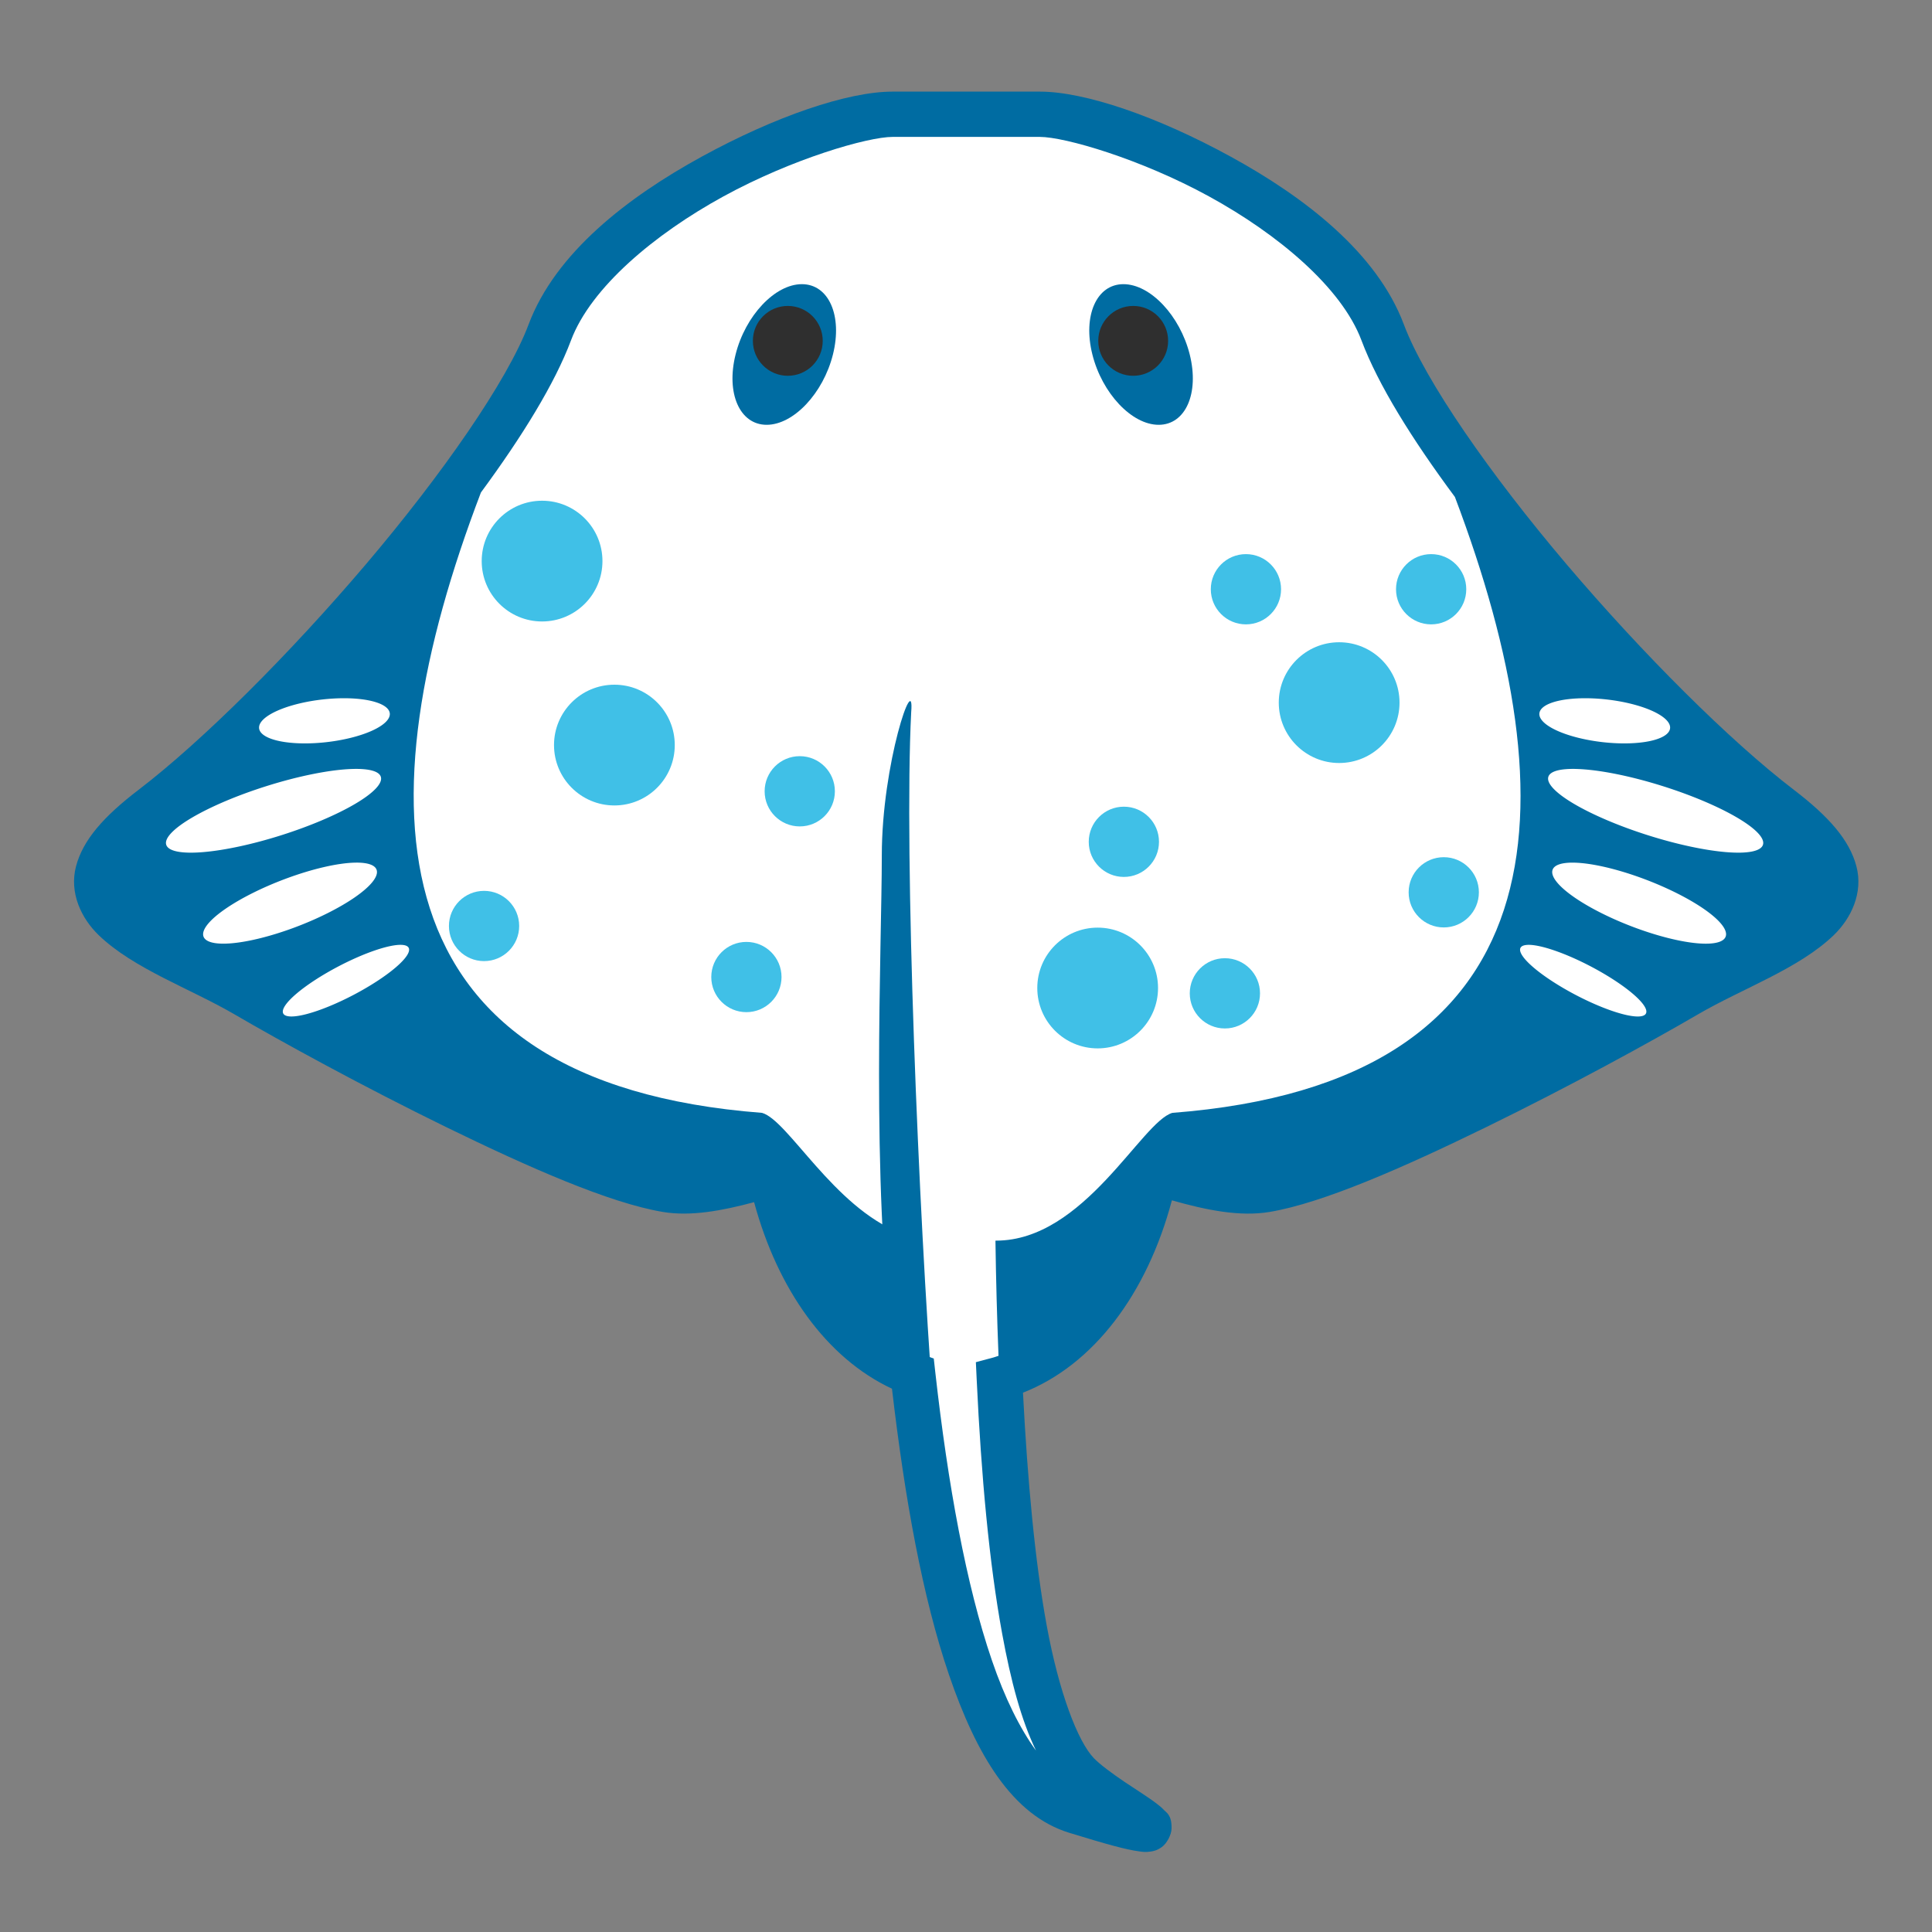 <?xml version="1.0" encoding="UTF-8" standalone="no"?>
<svg
   xmlns:dc="http://purl.org/dc/elements/1.1/"
   xmlns:cc="http://creativecommons.org/ns#"
   xmlns:rdf="http://www.w3.org/1999/02/22-rdf-syntax-ns#"
   xmlns:svg="http://www.w3.org/2000/svg"
   xmlns="http://www.w3.org/2000/svg"
   xml:space="preserve"
   id="レイヤー_1"
   viewBox="0 0 128 128"
   height="100%"
   width="100%"
   version="1.1"><rect x="0" y="0" width="128" height="128" fill="#808080" stroke="none"/><defs
     id="defs39" /><path
     style="fill:#ffffff;fill-rule:evenodd;stroke:none;stroke-width:3;stroke-linecap:butt;stroke-linejoin:miter;stroke-opacity:1;stroke-miterlimit:4;stroke-dasharray:none;fill-opacity:1"
     d="m 59.14,7.57 c -4.646,0 -19.617,6.194 -22.715,14.455 -3.098,8.26 -17.554,24.782 -26.331,31.494 -8.777,6.712 0.001,8.775 6.197,12.389 6.195,3.614 21.683,11.876 27.878,12.908 1.796,0.299 4.238,-0.158 6.801,-0.957 a 13.423,19.618 0 0 0 9.508,13.233 c 1.678,14.973 4.897,27.093 10.811,28.904 9.614,2.945 2.285,-0.195 0.1,-2.475 -3.072,-3.205 -4.588,-13.607 -5.178,-26.138 a 13.423,19.618 0 0 0 10.432,-13.663 c 2.714,0.881 5.327,1.411 7.221,1.095 6.195,-1.033 21.683,-9.294 27.878,-12.908 6.195,-3.614 14.971,-5.678 6.195,-12.389 C 109.159,46.807 94.704,30.285 91.606,22.025 88.508,13.764 73.536,7.57 68.889,7.57 l -9.749,0 z"
     id="path4205" /><path
     id="path4340"
     d="M 61.829,93.19 C 60.856,80.289 59.882,56.677 60.369,47.184 c 0.243,-2.921 -1.947,3.408 -1.947,9.494 0,6.086 -0.73,21.665 0.73,32.619 0.974,1.947 2.678,3.895 2.678,3.895 z"
     style="fill:#006ca2;fill-rule:nonzero;stroke:none;stroke-width:3;stroke-linecap:butt;stroke-linejoin:miter;stroke-opacity:1;color:#000000;clip-rule:nonzero;display:inline;overflow:visible;visibility:visible;opacity:1;isolation:auto;mix-blend-mode:normal;color-interpolation:sRGB;color-interpolation-filters:linearRGB;solid-color:#000000;solid-opacity:1;fill-opacity:1;stroke-miterlimit:4;stroke-dasharray:none;stroke-dashoffset:0;marker:none;marker-start:none;marker-mid:none;marker-end:none;filter-blend-mode:normal;filter-gaussianBlur-deviation:0;color-rendering:auto;image-rendering:auto;shape-rendering:auto;text-rendering:auto;enable-background:accumulate" /><path
     id="path4177"
     d="M 59.141 6.07 C 56.151 6.07 51.354 7.714 46.48 10.385 C 41.607 13.055 36.804 16.739 35.02 21.498 C 33.625 25.218 29.29 31.443 24.246 37.381 C 19.202 43.318 13.414 49.09 9.182 52.326 C 6.862 54.1 5.498 55.647 5.037 57.395 C 4.577 59.142 5.381 60.839 6.535 61.953 C 8.843 64.181 12.596 65.489 15.535 67.203 C 18.673 69.034 24.106 72.01 29.57 74.678 C 35.034 77.345 40.384 79.705 43.922 80.295 C 45.759 80.601 47.828 80.219 49.961 79.646 C 51.522 85.417 54.746 89.972 59.096 92.006 C 59.938 99.242 61.123 105.842 62.875 110.965 C 64.69 116.273 67.068 120.272 70.848 121.43 C 73.272 122.172 74.565 122.538 75.469 122.658 C 75.695 122.688 75.884 122.724 76.236 122.67 C 76.412 122.643 76.655 122.603 76.975 122.371 C 77.294 122.139 77.61 121.583 77.619 121.139 C 77.637 120.249 77.279 120.092 77.121 119.924 C 76.964 119.756 76.828 119.647 76.682 119.533 C 76.096 119.078 75.302 118.592 74.484 118.041 C 73.667 117.49 72.846 116.876 72.471 116.484 C 71.41 115.378 70.161 112.138 69.344 107.68 C 68.571 103.462 68.076 98.099 67.775 92.268 C 72.474 90.427 76.005 85.68 77.641 79.525 C 79.926 80.176 82.148 80.622 84.109 80.295 C 87.647 79.705 92.995 77.345 98.459 74.678 C 103.923 72.01 109.358 69.034 112.496 67.203 C 115.435 65.489 119.186 64.181 121.494 61.953 C 122.648 60.839 123.453 59.142 122.992 57.395 C 122.531 55.647 121.165 54.1 118.846 52.326 C 114.614 49.09 108.828 43.318 103.785 37.381 C 98.742 31.443 94.405 25.218 93.01 21.498 C 91.225 16.739 86.423 13.055 81.549 10.385 C 76.675 7.714 71.878 6.07 68.889 6.07 L 59.141 6.07 z M 59.141 9.07 L 68.889 9.07 C 70.545 9.07 75.559 10.524 80.107 13.016 C 84.656 15.507 88.888 19.049 90.201 22.551 C 91.301 25.484 93.552 29.099 96.391 32.924 C 104.159 53.451 103.523 71.742 77.672 73.73 C 75.629 74.314 71.834 82.195 65.996 82.195 C 65.98 82.195 65.967 82.199 65.951 82.199 C 65.987 84.793 66.056 87.339 66.154 89.826 C 66.043 89.861 65.932 89.905 65.82 89.936 L 64.654 90.248 L 64.711 91.455 C 65.008 97.761 65.536 103.544 66.393 108.221 C 66.969 111.365 67.657 113.951 68.639 115.982 C 67.583 114.532 66.582 112.534 65.713 109.994 C 64.021 105.047 62.799 98.351 61.967 90.926 L 61.865 90.008 L 61 89.686 C 60.766 89.598 60.535 89.498 60.305 89.389 C 60.044 86.873 59.813 84.308 59.631 81.682 C 55.21 79.94 52.219 74.225 50.488 73.73 C 24.511 71.732 23.979 53.275 31.863 32.627 C 34.6 28.912 36.758 25.408 37.83 22.551 C 39.143 19.049 43.374 15.507 47.922 13.016 C 52.47 10.524 57.484 9.07 59.141 9.07 z "
     style="color:#000000;font-style:normal;font-variant:normal;font-weight:normal;font-stretch:normal;font-size:medium;line-height:normal;font-family:sans-serif;text-indent:0;text-align:start;text-decoration:none;text-decoration-line:none;text-decoration-style:solid;text-decoration-color:#000000;letter-spacing:normal;word-spacing:normal;text-transform:none;direction:ltr;block-progression:tb;writing-mode:lr-tb;baseline-shift:baseline;text-anchor:start;white-space:normal;clip-rule:nonzero;display:inline;overflow:visible;visibility:visible;opacity:1;isolation:auto;mix-blend-mode:normal;color-interpolation:sRGB;color-interpolation-filters:linearRGB;solid-color:#000000;solid-opacity:1;fill:#006ca2;fill-opacity:1;fill-rule:evenodd;stroke:none;stroke-width:3;stroke-linecap:butt;stroke-linejoin:miter;stroke-miterlimit:4;stroke-dasharray:none;stroke-dashoffset:0;stroke-opacity:1;color-rendering:auto;image-rendering:auto;shape-rendering:auto;text-rendering:auto;enable-background:accumulate" /><ellipse
     transform="matrix(1,0,-0.243,0.97,0,0)"
     ry="4.803"
     rx="3.225"
     cy="24.212"
     cx="57.843"
     id="path4188"
     style="color:#000000;clip-rule:nonzero;display:inline;overflow:visible;visibility:visible;opacity:1;isolation:auto;mix-blend-mode:normal;color-interpolation:sRGB;color-interpolation-filters:linearRGB;solid-color:#000000;solid-opacity:1;fill:#006ca2;fill-opacity:1;fill-rule:nonzero;stroke:none;stroke-width:1;stroke-linecap:butt;stroke-linejoin:miter;stroke-miterlimit:4;stroke-dasharray:none;stroke-dashoffset:0;stroke-opacity:1;marker:none;marker-start:none;marker-mid:none;marker-end:none;color-rendering:auto;image-rendering:auto;shape-rendering:auto;text-rendering:auto;enable-background:accumulate" /><ellipse
     style="color:#000000;clip-rule:nonzero;display:inline;overflow:visible;visibility:visible;opacity:1;isolation:auto;mix-blend-mode:normal;color-interpolation:sRGB;color-interpolation-filters:linearRGB;solid-color:#000000;solid-opacity:1;fill:#006ca2;fill-opacity:1;fill-rule:nonzero;stroke:none;stroke-width:1;stroke-linecap:butt;stroke-linejoin:miter;stroke-miterlimit:4;stroke-dasharray:none;stroke-dashoffset:0;stroke-opacity:1;marker:none;marker-start:none;marker-mid:none;marker-end:none;color-rendering:auto;image-rendering:auto;shape-rendering:auto;text-rendering:auto;enable-background:accumulate"
     id="ellipse4190"
     cx="-69.714"
     cy="24.212"
     rx="3.225"
     ry="4.803"
     transform="matrix(-1,0,0.243,0.97,0,0)" /><path
     id="path4210"
     d="M 22.703 46.26 A 1.419 4.357 83.411 0 0 21.42 46.336 A 1.419 4.357 83.411 0 0 17.164 48.227 A 1.419 4.357 83.411 0 0 21.57 49.176 A 1.419 4.357 83.411 0 0 25.826 47.285 A 1.419 4.357 83.411 0 0 22.703 46.26 z M 23.371 50.945 A 1.699 7.457 72.417 0 0 17.609 52.096 A 1.699 7.457 72.417 0 0 11.014 55.969 A 1.699 7.457 72.417 0 0 18.637 55.336 A 1.699 7.457 72.417 0 0 25.23 51.463 A 1.699 7.457 72.417 0 0 23.371 50.945 z M 23.529 57.152 A 1.614 6.146 68.795 0 0 18.906 58.227 A 1.614 6.146 68.795 0 0 13.465 61.984 A 1.614 6.146 68.795 0 0 19.525 61.445 A 1.614 6.146 68.795 0 0 24.967 57.688 A 1.614 6.146 68.795 0 0 23.529 57.152 z M 26.613 62.6 A 1.069 4.691 62.348 0 0 22.424 64.025 A 1.069 4.691 62.348 0 0 18.766 67.148 A 1.069 4.691 62.348 0 0 23.416 65.918 A 1.069 4.691 62.348 0 0 27.076 62.795 A 1.069 4.691 62.348 0 0 26.613 62.6 z "
     style="color:#000000;clip-rule:nonzero;display:inline;overflow:visible;visibility:visible;opacity:1;isolation:auto;mix-blend-mode:normal;color-interpolation:sRGB;color-interpolation-filters:linearRGB;solid-color:#000000;solid-opacity:1;fill:#ffffff;fill-opacity:1;fill-rule:nonzero;stroke:none;stroke-width:3;stroke-linecap:butt;stroke-linejoin:miter;stroke-miterlimit:4;stroke-dasharray:none;stroke-dashoffset:0;stroke-opacity:1;marker:none;marker-start:none;marker-mid:none;marker-end:none;color-rendering:auto;image-rendering:auto;shape-rendering:auto;text-rendering:auto;enable-background:accumulate" /><path
     style="color:#000000;clip-rule:nonzero;display:inline;overflow:visible;visibility:visible;opacity:1;isolation:auto;mix-blend-mode:normal;color-interpolation:sRGB;color-interpolation-filters:linearRGB;solid-color:#000000;solid-opacity:1;fill:#ffffff;fill-opacity:1;fill-rule:nonzero;stroke:none;stroke-width:3;stroke-linecap:butt;stroke-linejoin:miter;stroke-miterlimit:4;stroke-dasharray:none;stroke-dashoffset:0;stroke-opacity:1;marker:none;marker-start:none;marker-mid:none;marker-end:none;color-rendering:auto;image-rendering:auto;shape-rendering:auto;text-rendering:auto;enable-background:accumulate"
     d="m 105.11,46.26 a 4.357,1.419 6.589 0 1 1.283,0.076 4.357,1.419 6.589 0 1 4.256,1.891 4.357,1.419 6.589 0 1 -4.406,0.949 4.357,1.419 6.589 0 1 -4.256,-1.891 4.357,1.419 6.589 0 1 3.123,-1.025 z m -0.668,4.686 a 7.457,1.699 17.583 0 1 5.762,1.15 7.457,1.699 17.583 0 1 6.596,3.873 7.457,1.699 17.583 0 1 -7.623,-0.633 7.457,1.699 17.583 0 1 -6.594,-3.873 7.457,1.699 17.583 0 1 1.859,-0.518 z m -0.158,6.207 a 6.146,1.614 21.205 0 1 4.623,1.074 6.146,1.614 21.205 0 1 5.441,3.758 6.146,1.614 21.205 0 1 -6.061,-0.539 6.146,1.614 21.205 0 1 -5.441,-3.758 6.146,1.614 21.205 0 1 1.438,-0.535 z m -3.084,5.447 a 4.691,1.069 27.652 0 1 4.189,1.426 4.691,1.069 27.652 0 1 3.658,3.123 4.691,1.069 27.652 0 1 -4.65,-1.23 4.691,1.069 27.652 0 1 -3.66,-3.123 4.691,1.069 27.652 0 1 0.463,-0.195 z"
     id="path4219" /><circle
     r="2.314"
     cy="22.583"
     cx="52.194"
     id="path4221"
     style="color:#000000;clip-rule:nonzero;display:inline;overflow:visible;visibility:visible;opacity:1;isolation:auto;mix-blend-mode:normal;color-interpolation:sRGB;color-interpolation-filters:linearRGB;solid-color:#000000;solid-opacity:1;fill:#2f2f2f;fill-opacity:1;fill-rule:nonzero;stroke:none;stroke-width:3;stroke-linecap:butt;stroke-linejoin:miter;stroke-miterlimit:4;stroke-dasharray:none;stroke-dashoffset:0;stroke-opacity:1;marker:none;marker-start:none;marker-mid:none;marker-end:none;color-rendering:auto;image-rendering:auto;shape-rendering:auto;text-rendering:auto;enable-background:accumulate" /><circle
     style="color:#000000;clip-rule:nonzero;display:inline;overflow:visible;visibility:visible;opacity:1;isolation:auto;mix-blend-mode:normal;color-interpolation:sRGB;color-interpolation-filters:linearRGB;solid-color:#000000;solid-opacity:1;fill:#2f2f2f;fill-opacity:1;fill-rule:nonzero;stroke:none;stroke-width:3;stroke-linecap:butt;stroke-linejoin:miter;stroke-miterlimit:4;stroke-dasharray:none;stroke-dashoffset:0;stroke-opacity:1;marker:none;marker-start:none;marker-mid:none;marker-end:none;color-rendering:auto;image-rendering:auto;shape-rendering:auto;text-rendering:auto;enable-background:accumulate"
     id="circle4223"
     cx="75.077"
     cy="22.583"
     r="2.314" /><circle
     r="4"
     cy="49.363"
     cx="40.705"
     id="path4236"
     style="color:#000000;clip-rule:nonzero;display:inline;overflow:visible;visibility:visible;opacity:1;isolation:auto;mix-blend-mode:normal;color-interpolation:sRGB;color-interpolation-filters:linearRGB;solid-color:#000000;solid-opacity:1;fill:#40c0e7;fill-opacity:1;fill-rule:nonzero;stroke:none;stroke-width:3;stroke-linecap:butt;stroke-linejoin:miter;stroke-miterlimit:4;stroke-dasharray:none;stroke-dashoffset:0;stroke-opacity:1;marker:none;marker-start:none;marker-mid:none;marker-end:none;color-rendering:auto;image-rendering:auto;shape-rendering:auto;text-rendering:auto;enable-background:accumulate" /><circle
     r="2.327"
     cy="64.731"
     cx="49.451"
     id="path4236-3"
     style="color:#000000;clip-rule:nonzero;display:inline;overflow:visible;visibility:visible;opacity:1;isolation:auto;mix-blend-mode:normal;color-interpolation:sRGB;color-interpolation-filters:linearRGB;solid-color:#000000;solid-opacity:1;fill:#40c0e7;fill-opacity:1;fill-rule:nonzero;stroke:none;stroke-width:3;stroke-linecap:butt;stroke-linejoin:miter;stroke-miterlimit:4;stroke-dasharray:none;stroke-dashoffset:0;stroke-opacity:1;marker:none;marker-start:none;marker-mid:none;marker-end:none;color-rendering:auto;image-rendering:auto;shape-rendering:auto;text-rendering:auto;enable-background:accumulate" /><circle
     r="4"
     cy="65.458"
     cx="72.723"
     id="path4236-2"
     style="color:#000000;clip-rule:nonzero;display:inline;overflow:visible;visibility:visible;opacity:1;isolation:auto;mix-blend-mode:normal;color-interpolation:sRGB;color-interpolation-filters:linearRGB;solid-color:#000000;solid-opacity:1;fill:#40c0e7;fill-opacity:1;fill-rule:nonzero;stroke:none;stroke-width:3;stroke-linecap:butt;stroke-linejoin:miter;stroke-miterlimit:4;stroke-dasharray:none;stroke-dashoffset:0;stroke-opacity:1;marker:none;marker-start:none;marker-mid:none;marker-end:none;color-rendering:auto;image-rendering:auto;shape-rendering:auto;text-rendering:auto;enable-background:accumulate" /><circle
     r="4"
     cy="46.551"
     cx="88.722"
     id="path4236-37"
     style="color:#000000;clip-rule:nonzero;display:inline;overflow:visible;visibility:visible;opacity:1;isolation:auto;mix-blend-mode:normal;color-interpolation:sRGB;color-interpolation-filters:linearRGB;solid-color:#000000;solid-opacity:1;fill:#40c0e7;fill-opacity:1;fill-rule:nonzero;stroke:none;stroke-width:3;stroke-linecap:butt;stroke-linejoin:miter;stroke-miterlimit:4;stroke-dasharray:none;stroke-dashoffset:0;stroke-opacity:1;marker:none;marker-start:none;marker-mid:none;marker-end:none;color-rendering:auto;image-rendering:auto;shape-rendering:auto;text-rendering:auto;enable-background:accumulate" /><circle
     r="4"
     cy="37.174"
     cx="35.914"
     id="path4236-1"
     style="color:#000000;clip-rule:nonzero;display:inline;overflow:visible;visibility:visible;opacity:1;isolation:auto;mix-blend-mode:normal;color-interpolation:sRGB;color-interpolation-filters:linearRGB;solid-color:#000000;solid-opacity:1;fill:#40c0e7;fill-opacity:1;fill-rule:nonzero;stroke:none;stroke-width:3;stroke-linecap:butt;stroke-linejoin:miter;stroke-miterlimit:4;stroke-dasharray:none;stroke-dashoffset:0;stroke-opacity:1;marker:none;marker-start:none;marker-mid:none;marker-end:none;color-rendering:auto;image-rendering:auto;shape-rendering:auto;text-rendering:auto;enable-background:accumulate" /><circle
     r="2.327"
     cy="52.425"
     cx="52.986"
     id="path4236-3-3"
     style="color:#000000;clip-rule:nonzero;display:inline;overflow:visible;visibility:visible;opacity:1;isolation:auto;mix-blend-mode:normal;color-interpolation:sRGB;color-interpolation-filters:linearRGB;solid-color:#000000;solid-opacity:1;fill:#40c0e7;fill-opacity:1;fill-rule:nonzero;stroke:none;stroke-width:3;stroke-linecap:butt;stroke-linejoin:miter;stroke-miterlimit:4;stroke-dasharray:none;stroke-dashoffset:0;stroke-opacity:1;marker:none;marker-start:none;marker-mid:none;marker-end:none;color-rendering:auto;image-rendering:auto;shape-rendering:auto;text-rendering:auto;enable-background:accumulate" /><circle
     r="2.327"
     cy="55.772"
     cx="74.459"
     id="path4236-3-33"
     style="color:#000000;clip-rule:nonzero;display:inline;overflow:visible;visibility:visible;opacity:1;isolation:auto;mix-blend-mode:normal;color-interpolation:sRGB;color-interpolation-filters:linearRGB;solid-color:#000000;solid-opacity:1;fill:#40c0e7;fill-opacity:1;fill-rule:nonzero;stroke:none;stroke-width:3;stroke-linecap:butt;stroke-linejoin:miter;stroke-miterlimit:4;stroke-dasharray:none;stroke-dashoffset:0;stroke-opacity:1;marker:none;marker-start:none;marker-mid:none;marker-end:none;color-rendering:auto;image-rendering:auto;shape-rendering:auto;text-rendering:auto;enable-background:accumulate" /><circle
     r="2.327"
     cy="65.811"
     cx="81.152"
     id="path4236-3-7"
     style="color:#000000;clip-rule:nonzero;display:inline;overflow:visible;visibility:visible;opacity:1;isolation:auto;mix-blend-mode:normal;color-interpolation:sRGB;color-interpolation-filters:linearRGB;solid-color:#000000;solid-opacity:1;fill:#40c0e7;fill-opacity:1;fill-rule:nonzero;stroke:none;stroke-width:3;stroke-linecap:butt;stroke-linejoin:miter;stroke-miterlimit:4;stroke-dasharray:none;stroke-dashoffset:0;stroke-opacity:1;marker:none;marker-start:none;marker-mid:none;marker-end:none;color-rendering:auto;image-rendering:auto;shape-rendering:auto;text-rendering:auto;enable-background:accumulate" /><circle
     r="2.327"
     cy="59.118"
     cx="95.653"
     id="path4236-3-6"
     style="color:#000000;clip-rule:nonzero;display:inline;overflow:visible;visibility:visible;opacity:1;isolation:auto;mix-blend-mode:normal;color-interpolation:sRGB;color-interpolation-filters:linearRGB;solid-color:#000000;solid-opacity:1;fill:#40c0e7;fill-opacity:1;fill-rule:nonzero;stroke:none;stroke-width:3;stroke-linecap:butt;stroke-linejoin:miter;stroke-miterlimit:4;stroke-dasharray:none;stroke-dashoffset:0;stroke-opacity:1;marker:none;marker-start:none;marker-mid:none;marker-end:none;color-rendering:auto;image-rendering:auto;shape-rendering:auto;text-rendering:auto;enable-background:accumulate" /><circle
     r="2.327"
     cy="39.039"
     cx="82.546"
     id="path4236-3-60"
     style="color:#000000;clip-rule:nonzero;display:inline;overflow:visible;visibility:visible;opacity:1;isolation:auto;mix-blend-mode:normal;color-interpolation:sRGB;color-interpolation-filters:linearRGB;solid-color:#000000;solid-opacity:1;fill:#40c0e7;fill-opacity:1;fill-rule:nonzero;stroke:none;stroke-width:3;stroke-linecap:butt;stroke-linejoin:miter;stroke-miterlimit:4;stroke-dasharray:none;stroke-dashoffset:0;stroke-opacity:1;marker:none;marker-start:none;marker-mid:none;marker-end:none;color-rendering:auto;image-rendering:auto;shape-rendering:auto;text-rendering:auto;enable-background:accumulate" /><circle
     r="2.327"
     cy="39.039"
     cx="94.817"
     id="path4236-3-2"
     style="color:#000000;clip-rule:nonzero;display:inline;overflow:visible;visibility:visible;opacity:1;isolation:auto;mix-blend-mode:normal;color-interpolation:sRGB;color-interpolation-filters:linearRGB;solid-color:#000000;solid-opacity:1;fill:#40c0e7;fill-opacity:1;fill-rule:nonzero;stroke:none;stroke-width:3;stroke-linecap:butt;stroke-linejoin:miter;stroke-miterlimit:4;stroke-dasharray:none;stroke-dashoffset:0;stroke-opacity:1;marker:none;marker-start:none;marker-mid:none;marker-end:none;color-rendering:auto;image-rendering:auto;shape-rendering:auto;text-rendering:auto;enable-background:accumulate" /><circle
     r="2.327"
     cy="61.349"
     cx="32.07"
     id="path4236-3-36"
     style="color:#000000;clip-rule:nonzero;display:inline;overflow:visible;visibility:visible;opacity:1;isolation:auto;mix-blend-mode:normal;color-interpolation:sRGB;color-interpolation-filters:linearRGB;solid-color:#000000;solid-opacity:1;fill:#40c0e7;fill-opacity:1;fill-rule:nonzero;stroke:none;stroke-width:3;stroke-linecap:butt;stroke-linejoin:miter;stroke-miterlimit:4;stroke-dasharray:none;stroke-dashoffset:0;stroke-opacity:1;marker:none;marker-start:none;marker-mid:none;marker-end:none;color-rendering:auto;image-rendering:auto;shape-rendering:auto;text-rendering:auto;enable-background:accumulate" /></svg>